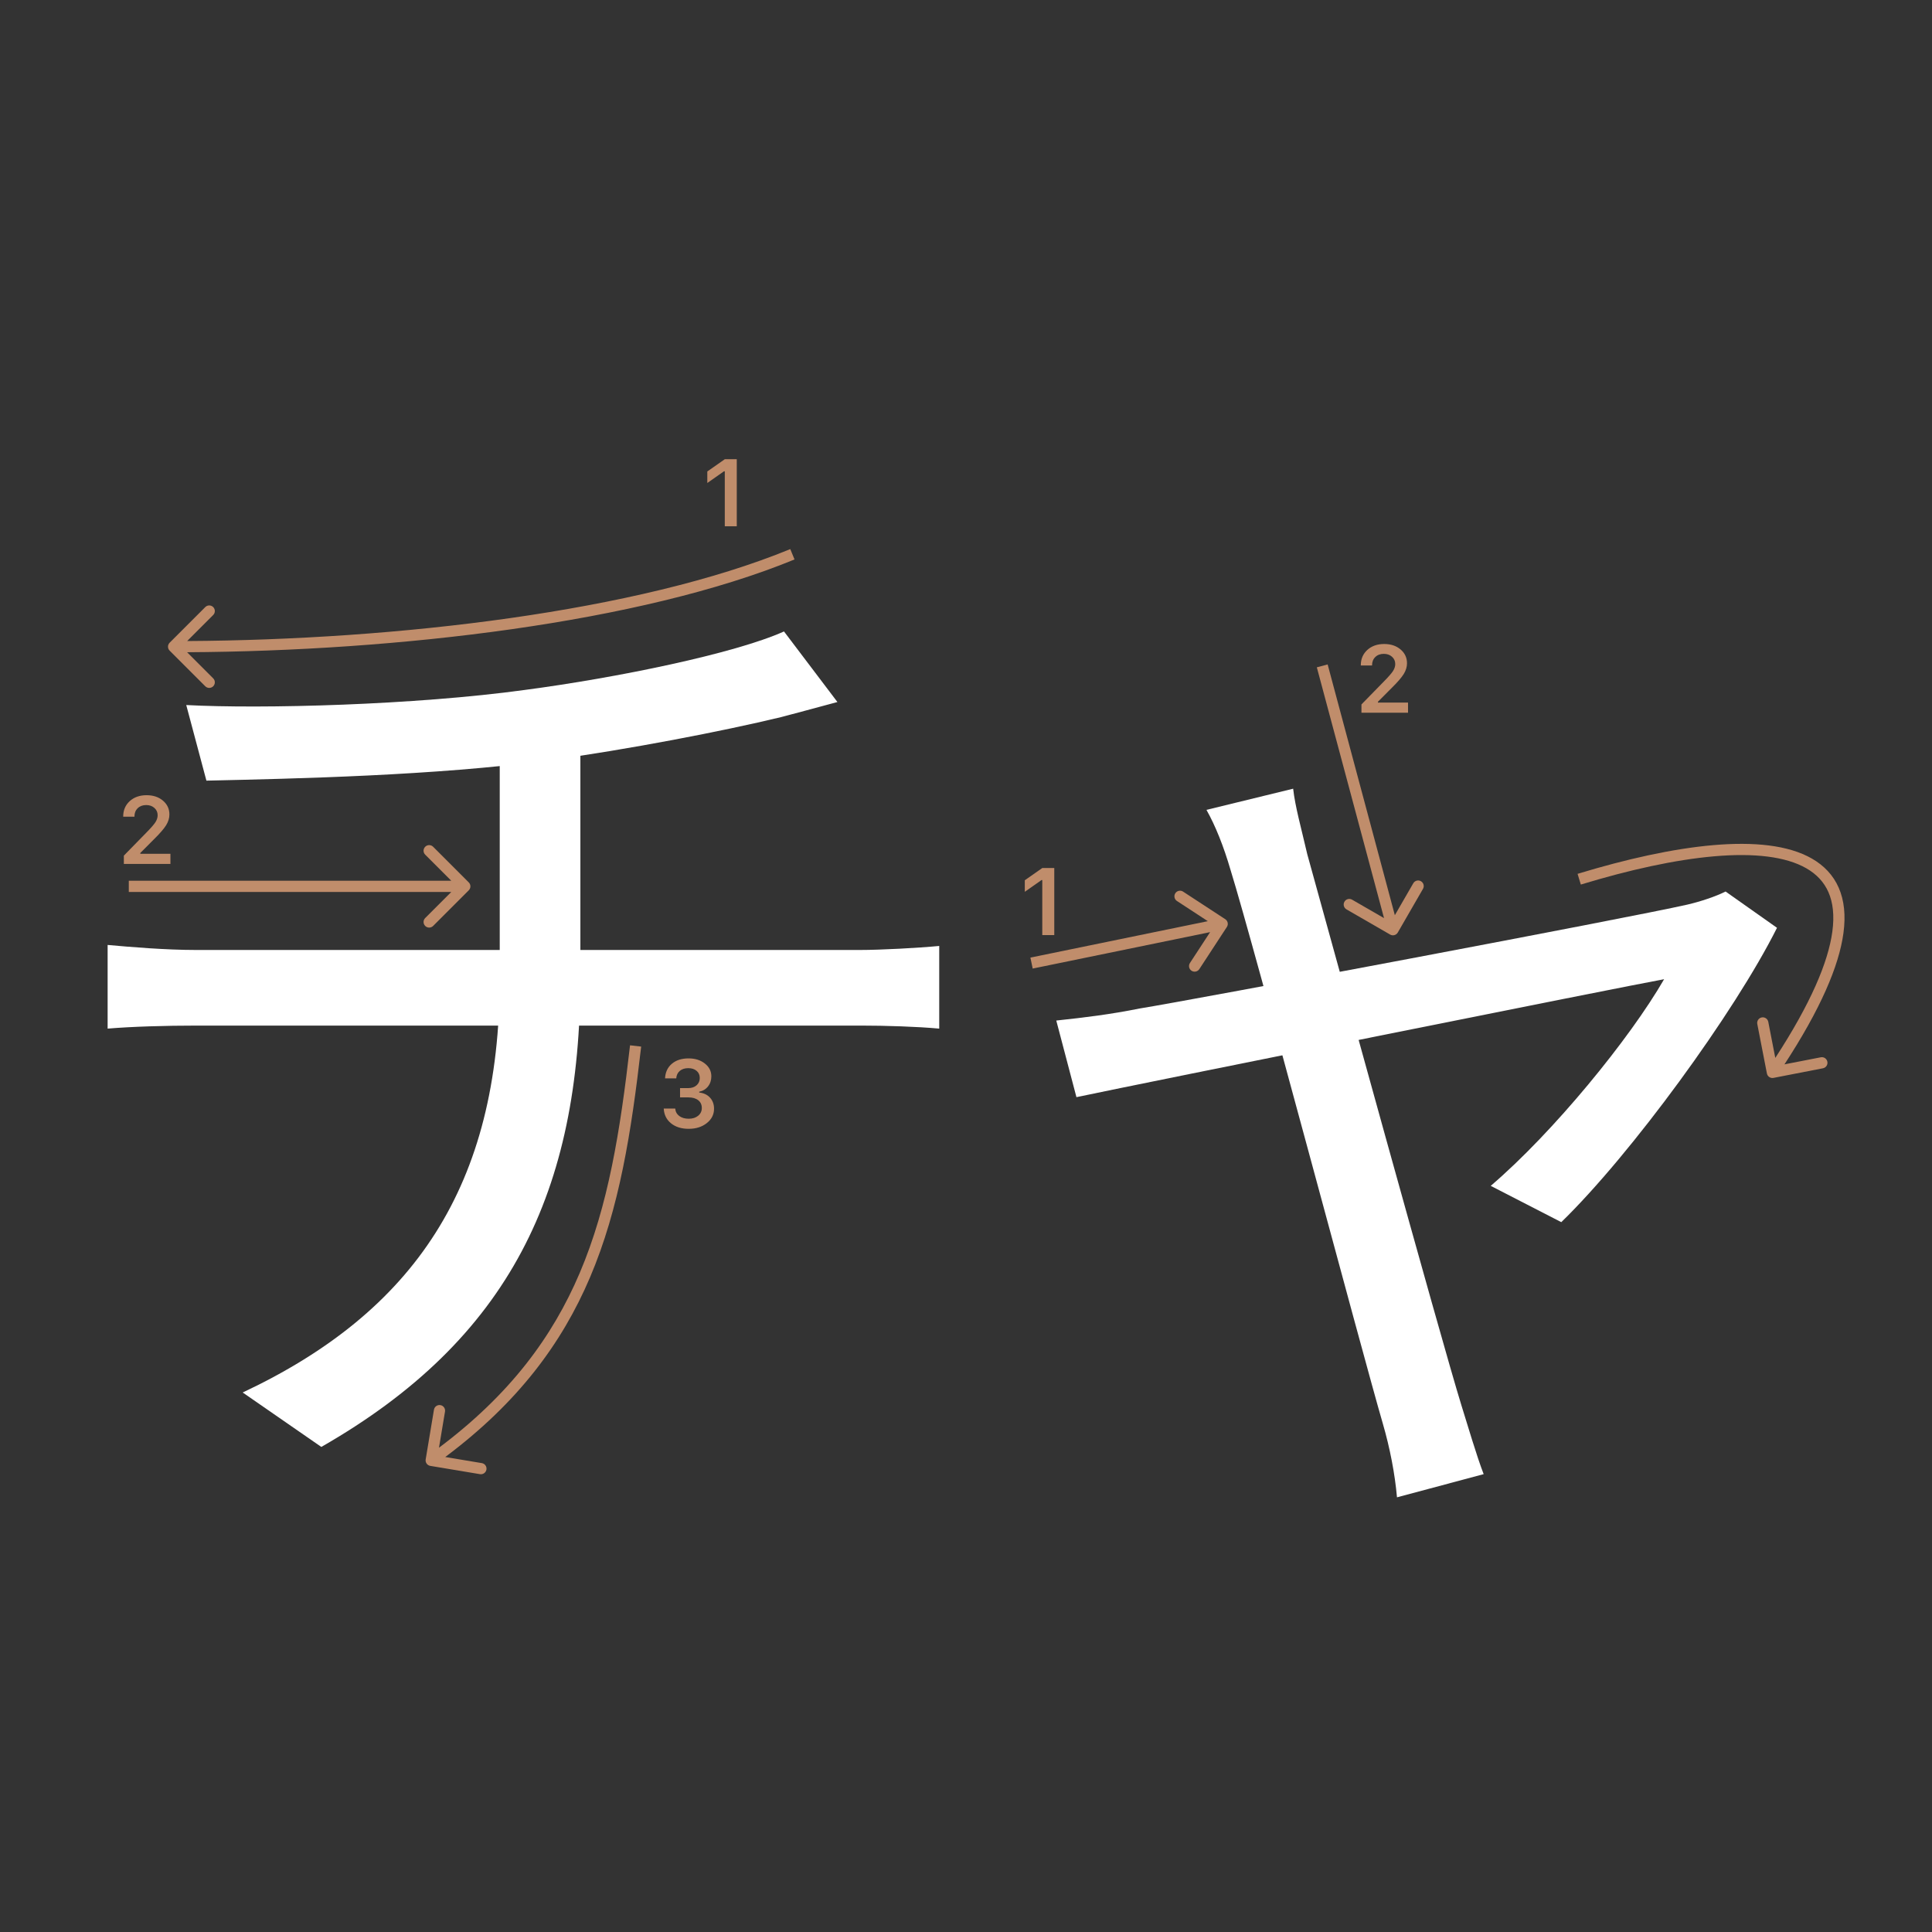 <svg width="345" height="345" viewBox="0 0 345 345" fill="none" xmlns="http://www.w3.org/2000/svg">
<rect x="0" y="0" width="345" height="345" fill="#333333" stroke="none"/>
<path d="M230.921 140.84C231.281 144.08 232.361 147.86 233.441 152.54C237.581 167.48 257.201 238.76 260.981 251C262.061 254.42 263.681 260 264.941 263.24L249.461 267.38C249.101 263.24 248.201 258.56 246.941 254.24C243.161 241.28 223.901 168.74 219.761 155.42C218.501 151.1 217.061 147.5 215.441 144.62L230.921 140.84ZM317.321 165.68C309.761 180.8 291.221 206.18 278.801 218.24L266.201 211.76C277.361 202.22 291.041 185.48 297.161 174.86C289.241 176.3 205.001 193.22 192.221 195.92L188.621 182.24C193.661 181.7 198.161 181.16 203.561 180.08C212.561 178.64 291.041 163.88 301.301 161.54C303.641 161 306.341 160.1 308.141 159.2L317.321 165.68Z" fill="white"/>
<path d="M33.259 125.9C46.759 126.62 74.119 125.9 93.739 123.2C110.119 121.04 131.179 116.72 139.999 112.76L149.539 125.36C145.579 126.44 142.159 127.34 139.459 128.06C129.019 130.58 112.279 133.82 97.879 135.8C77.719 138.5 52.879 139.04 36.859 139.4L33.259 125.9ZM43.339 248.66C73.939 234.26 89.239 211.76 89.239 174.68C89.239 174.68 89.239 158.48 89.239 133.82L103.639 131.84C103.639 145.88 103.639 174.32 103.639 174.32C103.639 212.66 91.039 239.12 57.379 258.38L43.339 248.66ZM19.219 168.74C23.179 169.1 29.479 169.64 35.059 169.64C46.579 169.64 142.339 169.64 153.499 169.64C157.279 169.64 163.939 169.28 167.719 168.92V183.68C163.759 183.32 158.179 183.14 153.679 183.14C142.879 183.14 46.399 183.14 35.239 183.14C29.479 183.14 23.539 183.32 19.219 183.68V168.74Z" fill="white"/>
<path d="M129.426 93.978V84.158H129.285L126.305 86.25V84.191L129.434 82H131.567V93.978H129.426Z" fill="#C08D6B"/>
<path d="M121.439 195.964V194.304H122.9C123.509 194.304 124.004 194.138 124.386 193.806C124.768 193.469 124.958 193.031 124.958 192.495C124.958 191.963 124.77 191.54 124.394 191.225C124.023 190.904 123.525 190.743 122.9 190.743C122.28 190.743 121.777 190.906 121.389 191.233C121.007 191.559 120.797 192.005 120.758 192.569H118.758C118.813 191.468 119.217 190.599 119.97 189.963C120.722 189.321 121.721 189 122.966 189C124.128 189 125.094 189.304 125.863 189.913C126.638 190.516 127.025 191.277 127.025 192.196C127.025 192.899 126.829 193.499 126.436 193.997C126.049 194.495 125.523 194.813 124.859 194.952V195.093C125.678 195.187 126.323 195.494 126.793 196.014C127.269 196.534 127.507 197.193 127.507 197.99C127.507 199.019 127.075 199.874 126.212 200.555C125.354 201.235 124.275 201.576 122.975 201.576C121.685 201.576 120.634 201.246 119.82 200.588C119.012 199.929 118.581 199.052 118.525 197.957H120.576C120.62 198.51 120.861 198.953 121.298 199.285C121.735 199.611 122.299 199.774 122.991 199.774C123.677 199.774 124.236 199.597 124.668 199.243C125.105 198.883 125.324 198.421 125.324 197.857C125.324 197.27 125.111 196.808 124.685 196.471C124.258 196.133 123.677 195.964 122.941 195.964H121.439Z" fill="#C08D6B"/>
<path d="M22 145.802C22 144.684 22.387 143.771 23.162 143.062C23.942 142.354 24.947 142 26.175 142C27.36 142 28.334 142.324 29.097 142.971C29.866 143.619 30.251 144.443 30.251 145.445C30.251 146.087 30.057 146.723 29.67 147.354C29.283 147.979 28.58 148.796 27.561 149.803L25.055 152.318V152.459H30.434V154.277H22.116V152.791L26.109 148.707C26.928 147.877 27.473 147.254 27.744 146.839C28.015 146.419 28.151 145.998 28.151 145.578C28.151 145.052 27.957 144.618 27.57 144.274C27.188 143.931 26.701 143.76 26.109 143.76C25.484 143.76 24.977 143.948 24.59 144.324C24.203 144.701 24.009 145.193 24.009 145.802V145.835H22V145.802Z" fill="#C08D6B"/>
<path fill-rule="evenodd" clip-rule="evenodd" d="M77.343 151.206L83.707 157.57C84.098 157.96 84.098 158.593 83.707 158.984L77.343 165.348C76.953 165.738 76.32 165.738 75.929 165.348C75.538 164.957 75.538 164.324 75.929 163.934L80.586 159.277L23 159.277L23 157.277L80.586 157.277L75.929 152.62C75.538 152.229 75.538 151.596 75.929 151.206C76.32 150.815 76.953 150.815 77.343 151.206Z" fill="#C08D6B"/>
<path fill-rule="evenodd" clip-rule="evenodd" d="M33.421 114.471C70.83 114.263 113.891 109.236 141.12 98.053L141.88 99.903C114.29 111.234 70.912 116.265 33.408 116.471L38.071 121.135C38.462 121.525 38.462 122.159 38.071 122.549C37.681 122.94 37.047 122.94 36.657 122.549L30.293 116.185C29.902 115.795 29.902 115.161 30.293 114.771L36.657 108.407C37.047 108.016 37.681 108.016 38.071 108.407C38.462 108.797 38.462 109.431 38.071 109.821L33.421 114.471Z" fill="#C08D6B"/>
<path fill-rule="evenodd" clip-rule="evenodd" d="M103.518 227.323C108.644 215.279 110.757 201.906 112.507 186.663L114.494 186.891C112.743 202.148 110.607 215.774 105.358 228.106C100.339 239.897 92.493 250.465 79.509 260.181L86.042 261.27C86.587 261.361 86.955 261.876 86.864 262.421C86.773 262.966 86.258 263.334 85.713 263.243L76.836 261.763C76.291 261.672 75.923 261.157 76.014 260.612L77.493 251.735C77.584 251.19 78.099 250.822 78.644 250.913C79.189 251.004 79.557 251.519 79.466 252.064L78.39 258.521C91.055 249.024 98.652 238.753 103.518 227.323Z" fill="#C08D6B"/>
<path d="M186.121 166.978V157.158H185.98L183 159.25V157.191L186.129 155H188.263V166.978H186.121Z" fill="#C08D6B"/>
<path d="M243 118.802C243 117.684 243.387 116.771 244.162 116.062C244.942 115.354 245.947 115 247.175 115C248.36 115 249.333 115.324 250.097 115.971C250.866 116.619 251.251 117.443 251.251 118.445C251.251 119.087 251.057 119.723 250.67 120.354C250.283 120.979 249.58 121.796 248.562 122.803L246.055 125.318V125.459H251.434V127.277H243.116V125.791L247.109 121.707C247.928 120.877 248.473 120.254 248.744 119.839C249.015 119.419 249.151 118.998 249.151 118.578C249.151 118.052 248.957 117.618 248.57 117.274C248.188 116.931 247.701 116.76 247.109 116.76C246.484 116.76 245.977 116.948 245.59 117.324C245.202 117.701 245.009 118.193 245.009 118.802V118.835H243V118.802Z" fill="#C08D6B"/>
<path fill-rule="evenodd" clip-rule="evenodd" d="M211.264 159.217L218.797 164.141C219.26 164.443 219.389 165.063 219.087 165.525L214.163 173.059C213.861 173.521 213.241 173.651 212.779 173.349C212.317 173.047 212.187 172.427 212.489 171.965L216.092 166.452L184.41 172.957L184 171L215.682 164.495L210.17 160.891C209.707 160.589 209.578 159.969 209.88 159.507C210.182 159.045 210.802 158.915 211.264 159.217Z" fill="#C08D6B"/>
<path fill-rule="evenodd" clip-rule="evenodd" d="M254.104 158.726L249.604 166.521C249.328 166.999 248.716 167.163 248.238 166.887L240.444 162.387C239.965 162.111 239.801 161.499 240.078 161.021C240.354 160.542 240.965 160.379 241.444 160.655L247.147 163.948L235.148 119.165L237.079 118.647L249.079 163.43L252.372 157.726C252.648 157.248 253.26 157.084 253.738 157.36C254.216 157.637 254.38 158.248 254.104 158.726Z" fill="#C08D6B"/>
<path fill-rule="evenodd" clip-rule="evenodd" d="M306.11 152.911C299.087 153.52 290.878 155.344 282.291 157.957L281.709 156.044C290.372 153.407 298.726 151.543 305.937 150.918C313.11 150.296 319.319 150.883 323.561 153.321C325.708 154.555 327.356 156.267 328.341 158.518C329.322 160.759 329.614 163.459 329.186 166.626C328.388 172.534 325.061 180.235 318.654 190.063L325.144 188.801C325.686 188.695 326.211 189.049 326.316 189.592C326.422 190.134 326.068 190.659 325.526 190.764L316.691 192.482C316.149 192.587 315.624 192.233 315.519 191.691L313.801 182.857C313.695 182.314 314.049 181.79 314.591 181.684C315.134 181.579 315.659 181.933 315.764 182.475L317.016 188.913C323.336 179.208 326.466 171.823 327.204 166.359C327.597 163.455 327.307 161.144 326.509 159.32C325.715 157.507 324.386 156.102 322.564 155.055C318.868 152.93 313.172 152.298 306.11 152.911Z" fill="#C08D6B"/>
</svg>
